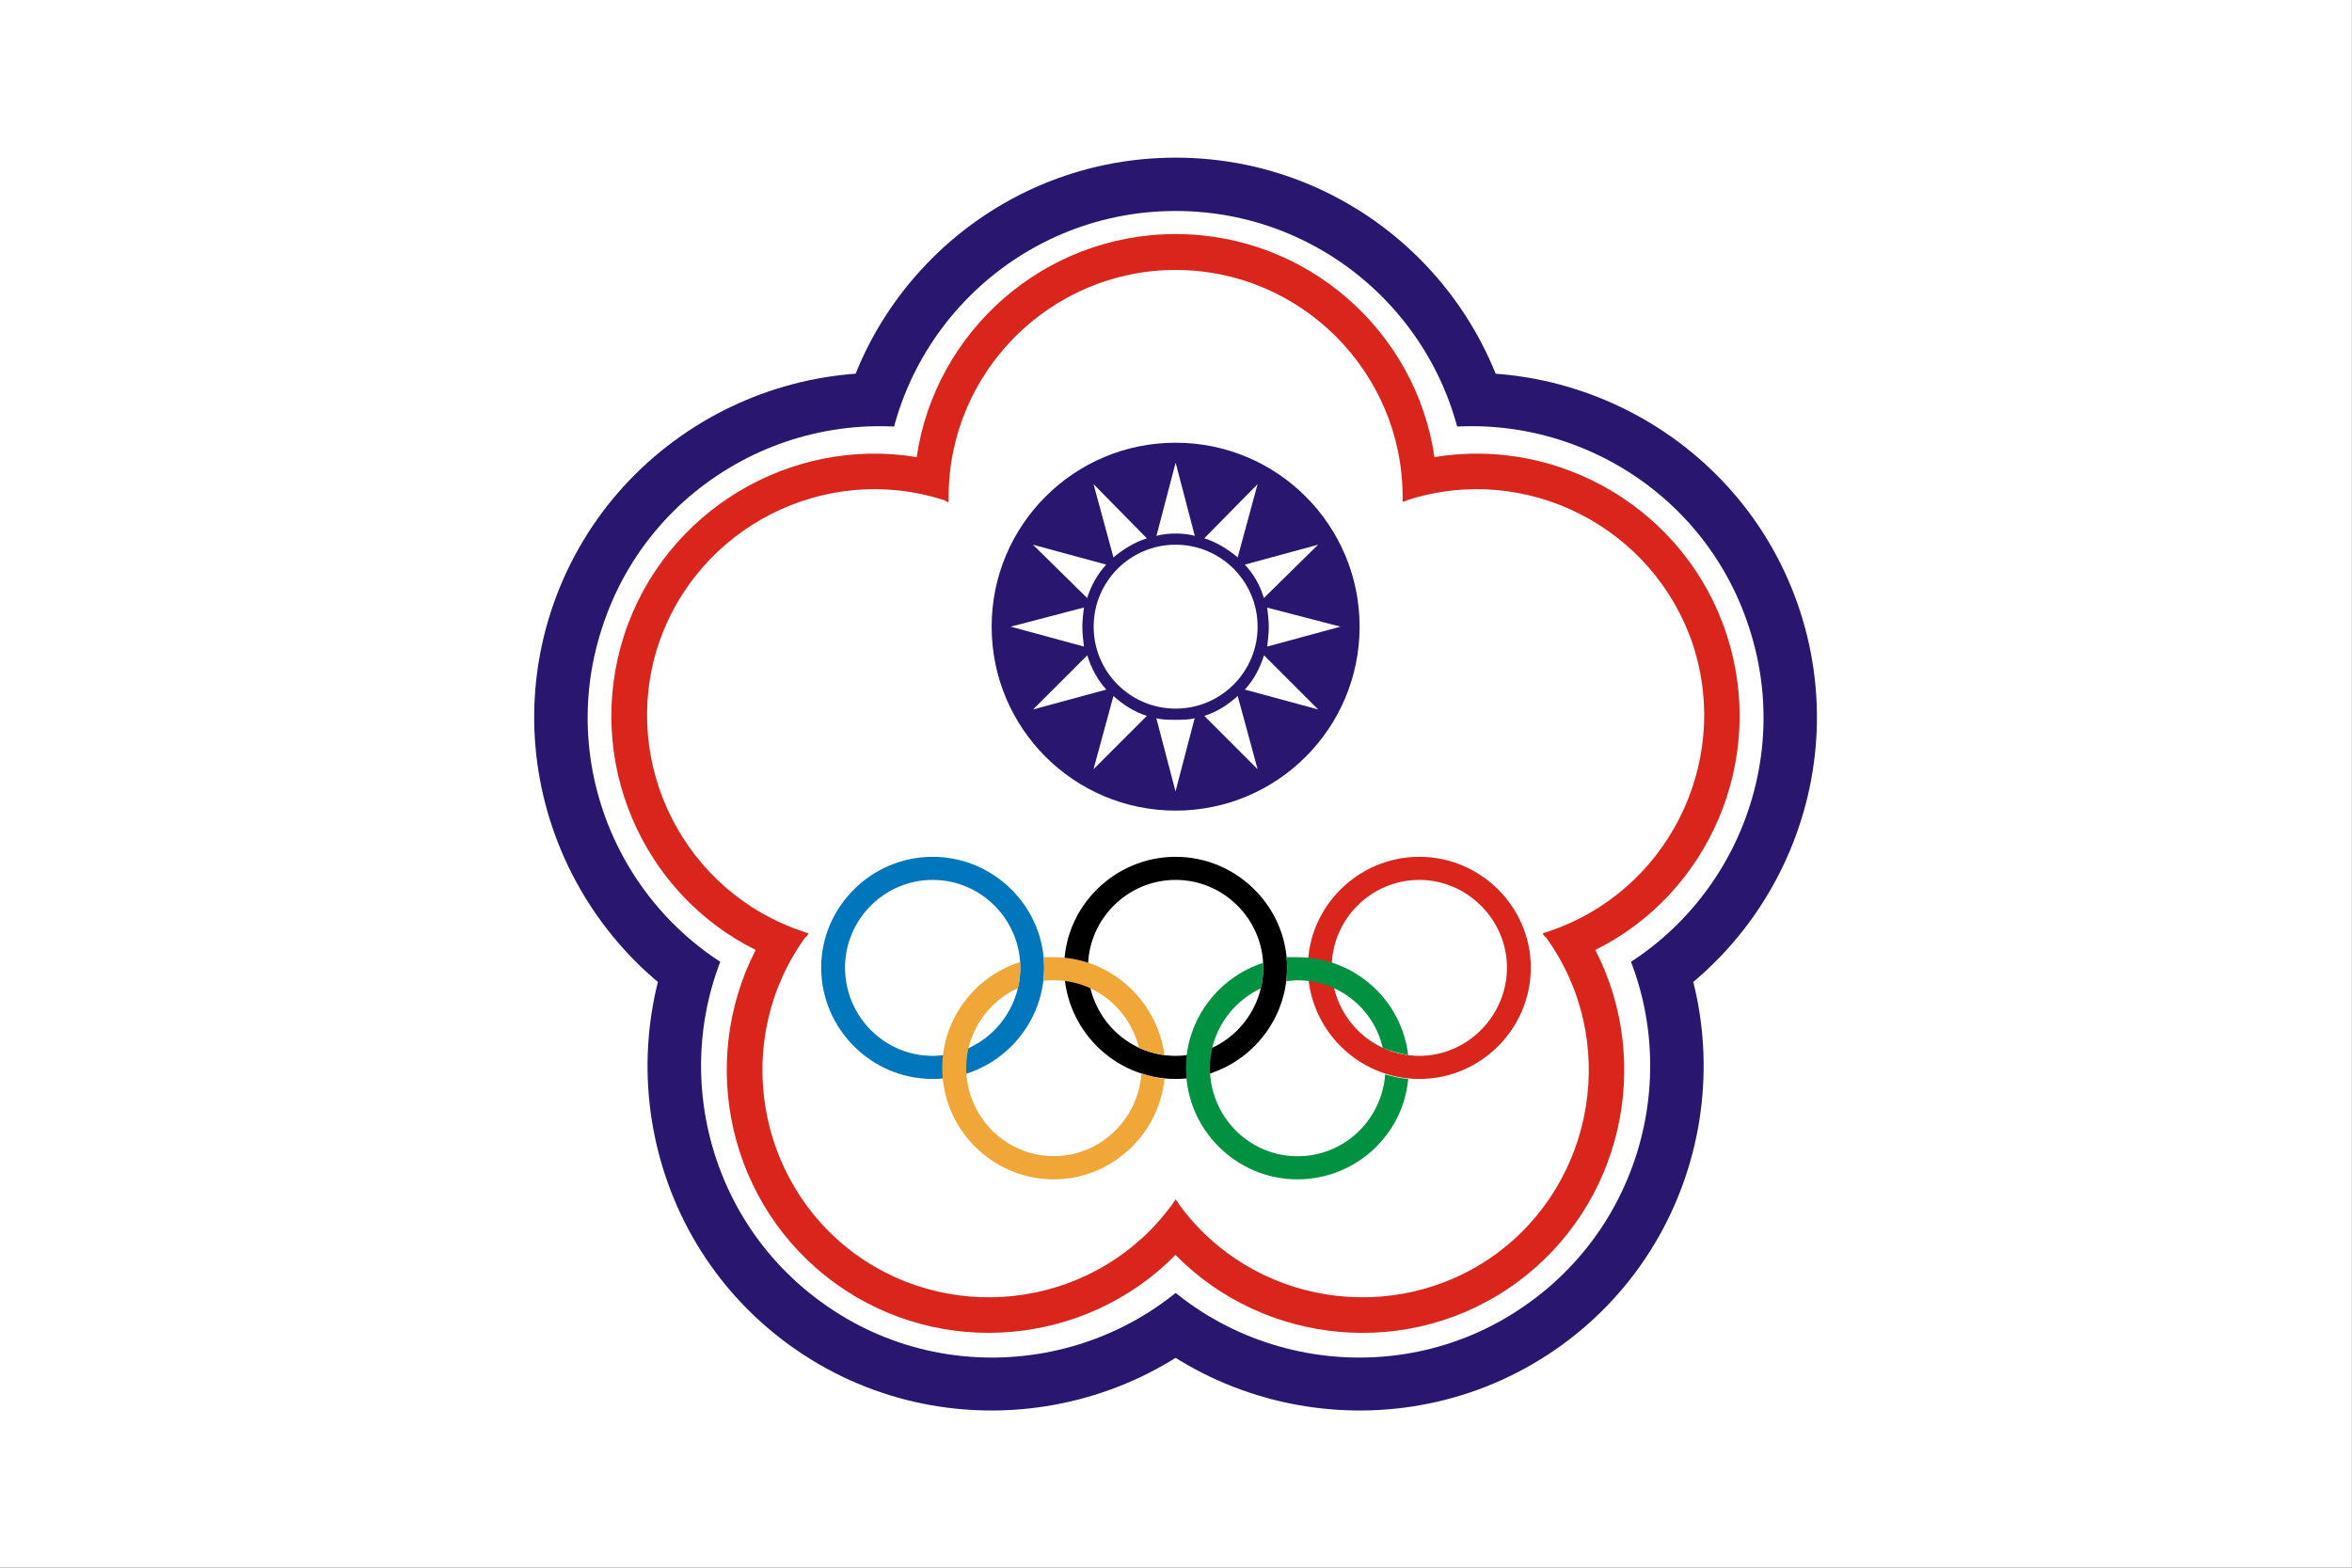 <?xml version="1.0" encoding="utf-8"?>
<!-- Generator: Adobe Illustrator 23.1.1, SVG Export Plug-In . SVG Version: 6.00 Build 0)  -->
<svg version="1.1"
	 id="svg2" inkscape:version="0.48.4 r9939" sodipodi:docname="‰∏≠ËèØÂ•ßÂßîÊúÉ.svg" xmlns:cc="http://creativecommons.org/ns#" xmlns:dc="http://purl.org/dc/elements/1.1/" xmlns:inkscape="http://www.inkscape.org/namespaces/inkscape" xmlns:rdf="http://www.w3.org/1999/02/22-rdf-syntax-ns#" xmlns:sodipodi="http://sodipodi.sourceforge.net/DTD/sodipodi-0.dtd" xmlns:svg="http://www.w3.org/2000/svg"
	 xmlns="http://www.w3.org/2000/svg" xmlns:xlink="http://www.w3.org/1999/xlink" x="0px" y="0px" viewBox="0 0 6480 4320"
	 style="enable-background:new 0 0 6480 4320;" xml:space="preserve">
<rect x="0" y="0" width="6480" height="4320" fill="#333333" stroke="none"/>
<style type="text/css">
	.st0{fill:#FFFFFF;}
	.st1{fill:#29166F;}
	.st2{fill:#DA251D;}
	.st3{fill:#0077BD;}
	.st4{fill:#F1A737;}
	.st5{fill:#009240;}
</style>
<sodipodi:namedview  bordercolor="#666666" borderopacity="1" fit-margin-bottom="0" fit-margin-left="0" fit-margin-right="0" fit-margin-top="0" gridtolerance="10" guidetolerance="10" id="namedview39" inkscape:current-layer="svg2" inkscape:cx="404.82558" inkscape:cy="339.98977" inkscape:pageopacity="0" inkscape:pageshadow="2" inkscape:window-height="1028" inkscape:window-maximized="1" inkscape:window-width="1920" inkscape:window-x="-8" inkscape:window-y="-8" inkscape:zoom="1" objecttolerance="10" pagecolor="#ffffff" showgrid="false">
	</sodipodi:namedview>
<g id="g3813" transform="matrix(3.386,0,0,3.386,3521.032,0)">
	<rect x="-1039.9" y="0" class="st0" width="1913.7" height="1276"/>
	<g id="g10">
		
			<ellipse sodipodi:cx="0" sodipodi:cy="631" sodipodi:rx="433" sodipodi:ry="433" class="st1" cx="-83.3" cy="408.9" rx="280.6" ry="280.6">
		</ellipse>
		<path inkscape:connector-curvature="0" class="st1" d="M-591.4,497.1c48-146.5,206.7-227.5,353.8-180.2
			c146.5,48,227.5,206.7,180.2,353.8c-48,147.1-206.7,228.1-353.8,180.2S-639.4,644.2-591.4,497.1z"/>
		<path inkscape:connector-curvature="0" class="st1" d="M-397.6,1094.6c-125.1-90.7-152.9-267-61.6-392.1
			c90.7-125.1,267-152.9,391.4-62.2c125.1,91.4,152.9,267,62.2,392.1S-272.6,1185.3-397.6,1094.6z"/>
		<path inkscape:connector-curvature="0" class="st1" d="M231,1094.6c-125.1,90.7-301.3,62.9-392.1-62.2S-224,731.7-98.9,640.3
			c124.4-90.7,300.7-62.9,391.4,62.2C383.9,827.6,356,1003.8,231,1094.6z"/>
		<path inkscape:connector-curvature="0" class="st1" d="M424.7,497.1c48,147.1-33.1,305.9-180.2,353.8s-305.9-33.1-353.8-180.2
			c-47.3-147.1,33.7-305.9,180.2-353.8C218,269.6,376.8,350.6,424.7,497.1z"/>
	</g>
	<g id="g17">
		
			<ellipse sodipodi:cx="0" sodipodi:cy="631" sodipodi:rx="366" sodipodi:ry="366" class="st0" cx="-83.3" cy="408.9" rx="237.2" ry="237.2">
		</ellipse>
		<path inkscape:connector-curvature="0" class="st0" d="M-549.9,510.7c40.2-124.4,174.3-192.5,298.8-152.3s192.5,175,152.3,298.8
			c-40.2,124.4-175,193.1-298.8,152.3C-522.1,769.2-590.8,635.1-549.9,510.7z"/>
		<path inkscape:connector-curvature="0" class="st0" d="M-371.7,1059.6c-105.6-76.5-129.6-225.5-52.5-331.2
			c76.5-106.3,225.5-129.6,331.2-52.5c105.6,76.5,129.6,225.5,52.5,331.2C-117,1112.7-266.1,1136.7-371.7,1059.6z"/>
		<path inkscape:connector-curvature="0" class="st0" d="M205.1,1059.6c-105.6,77.1-254.7,53.1-331.2-52.5
			c-77.1-105.6-53.1-254.7,52.5-331.2c105.6-77.1,254.7-53.8,331.2,52.5C334.7,834,310.7,983.1,205.1,1059.6z"/>
		<path inkscape:connector-curvature="0" class="st0" d="M383.3,510.7c40.8,124.4-27.9,258.6-152.3,298.8
			C107.2,850.2-27.6,781.6-67.8,657.1C-108,533.3-39.9,398.6,84.5,358.4S343.1,386.2,383.3,510.7z"/>
	</g>
	<path inkscape:connector-curvature="0" class="st2" d="M365.1,516.5c33.1,101.7-14.3,210.6-106.9,256.6c47.3,92,22,208-64.2,270.9
		s-204.8,51.2-277.4-22.7c-72.6,73.9-191.2,85.5-277.4,22.7s-111.5-178.9-64.2-270.9c-92.7-46-140-154.9-106.9-256.6
		C-498.7,415.4-396.3,355.1-294,372C-279,269.6-190.3,190.5-83.3,190.5S112.4,269.6,127.3,372C229.7,355.1,332.1,415.4,365.1,516.5z
		"/>
	<path inkscape:connector-curvature="0" class="st0" d="M337.9,525.6c31.1,96.6-22,200.9-118.6,232.7c-1.3,0.6-2.6,0.6-3.9,1.3
		c0.6,1.3,1.3,2.6,2.6,3.2c59.6,82.3,40.8,198.3-40.8,257.9c-82.3,59.6-198.3,41.5-257.9-40.8c-0.6-1.3-1.9-2.6-2.6-3.9
		c-0.6,1.3-1.9,2.6-2.6,3.9c-59.6,82.3-175.6,100.4-257.9,40.8c-81.7-59.6-100.4-175.6-40.8-257.9c1.3-0.6,1.9-1.9,2.6-3.2
		c-1.3-0.6-2.6-0.6-3.9-1.3c-96.6-31.8-149.7-136.1-118.6-232.7C-472.8,429-368.5,375.9-271.9,407c1.3,0.6,2.6,1.3,3.9,1.9
		c0-1.9,0-3.2,0-4.5c0-101.7,83-184.7,184.7-184.7s184.7,83,184.7,184.7c0,1.3,0,2.6,0,3.9c1.3,0,2.6-0.6,3.9-1.3
		C201.8,375.9,306.1,429,337.9,525.6z"/>
	
		<ellipse sodipodi:cx="0" sodipodi:cy="787" sodipodi:rx="231" sodipodi:ry="231" class="st1" cx="-83.3" cy="510" rx="149.7" ry="149.7">
	</ellipse>
	<g id="g27">
		
			<ellipse sodipodi:cx="0" sodipodi:cy="787" sodipodi:rx="103" sodipodi:ry="103" class="st0" cx="-83.3" cy="510" rx="66.7" ry="66.7">
		</ellipse>
		<path inkscape:connector-curvature="0" class="st0" d="M-83.3,376.5l15.6,59.6c-4.5-1.3-10.4-1.9-15.6-1.9s-11,0.6-15.6,1.9
			L-83.3,376.5z M-60,438.1l43.4-44.1l-16.2,59.6C-40.6,447.2-49.6,441.3-60,438.1z M-27,459.5l59.6-16.2l-44.1,43.4
			C-14.6,476.3-19.8,467.2-27,459.5z M-8.8,494.5L50.8,510l-59.6,16.2c0.6-5.2,1.3-10.4,1.3-16.2C-7.5,504.8-8.2,499.7-8.8,494.5z
			 M-11.4,533.3l44.1,44.1L-27,561.2C-19.8,553.4-14.6,543.7-11.4,533.3z M-32.8,566.4l16.2,59.6L-60,582.6
			C-49.6,579.4-40.6,573.5-32.8,566.4z M-67.8,584.5l-15.6,59.6l-15.6-59.6c4.5,1.3,10.4,1.3,15.6,1.3S-72.3,585.8-67.8,584.5z
			 M-106.7,582.6l-43.4,43.4l16.2-59.6C-126.1,573.5-117,579.4-106.7,582.6z M-139.7,561.2l-59.6,16.2l44.1-44.1
			C-152,543.7-146.8,553.4-139.7,561.2z M-157.9,526.2l-59.6-16.2l59.6-15.6c-0.6,5.2-1.3,10.4-1.3,15.6
			C-159.2,515.9-158.5,521-157.9,526.2z M-155.3,486.7l-44.1-43.4l59.6,16.2C-146.8,467.2-152,476.3-155.3,486.7z M-133.9,453.6
			l-16.2-59.6l43.4,44.1C-117,441.3-126.1,447.2-133.9,453.6z"/>
	</g>
	<path inkscape:connector-curvature="0" class="st3" d="M-281,697.3c49.9,0,90.7,40.8,90.7,90.1c0,49.9-40.8,90.7-90.7,90.7
		s-90.7-40.8-90.7-90.7C-371.7,738.1-330.9,697.3-281,697.3z"/>
	<path inkscape:connector-curvature="0" class="st0" d="M-281,716.1c39.5,0,71.3,32.4,71.3,71.3c0,39.5-31.8,71.9-71.3,71.9
		s-71.3-32.4-71.3-71.9C-352.3,748.5-320.5,716.1-281,716.1z"/>
	<path inkscape:connector-curvature="0" d="M-83.3,697.3c49.9,0,90.7,40.8,90.7,90.1c0,49.9-40.8,90.7-90.7,90.7
		s-90.7-40.8-90.7-90.7C-174.1,738.1-133.2,697.3-83.3,697.3z"/>
	<path inkscape:connector-curvature="0" class="st0" d="M-83.3,716.1c39.5,0,71.3,32.4,71.3,71.3c0,39.5-31.8,71.9-71.3,71.9
		s-71.3-32.4-71.3-71.9C-154.6,748.5-122.9,716.1-83.3,716.1z"/>
	<path inkscape:connector-curvature="0" class="st2" d="M115,697.3c49.9,0,90.7,40.8,90.7,90.1c0,49.9-40.8,90.7-90.7,90.7
		s-90.7-40.8-90.7-90.7C24.2,738.1,65.1,697.3,115,697.3z"/>
	<path inkscape:connector-curvature="0" class="st0" d="M115,716.1c38.9,0,71.3,32.4,71.3,71.3c0,39.5-32.4,71.9-71.3,71.9
		c-39.5,0-71.3-32.4-71.3-71.9C43.7,748.5,75.4,716.1,115,716.1z"/>
	<path inkscape:connector-curvature="0" class="st4" d="M-182.5,779c46,0,84.2,35,90.1,79.7c-7.8-1.3-14.3-3.2-20.7-5.8
		c-7.8-31.8-35.6-55.1-69.3-55.1c-3.2,0-5.8,0-8.4,0.6c0-3.2,0.6-7.1,0.6-11c0-2.6-0.6-5.2-0.6-8.4C-188.3,779-185.1,779-182.5,779z
		 M-92.4,878.1c-4.5,45.4-43.4,81.7-90.1,81.7c-49.9,0-90.7-40.8-90.7-90.7c0-40.2,26.6-74.5,63.5-86.2c0,1.9,0,3.2,0,4.5
		c0,5.8-0.6,11.7-1.9,16.8c-24.6,11-42.1,36.3-42.1,64.8c0,39.5,31.8,71.9,71.3,71.9c37.6,0,68.7-29.8,71.3-67.4
		C-105.4,875.5-98.9,877.5-92.4,878.1z"/>
	<path inkscape:connector-curvature="0" class="st5" d="M15.8,779c46.7,0,84.9,35,90.1,79.7c-7.1-1.3-14.3-3.2-20.7-5.8
		c-7.1-31.8-35.6-55.1-69.3-55.1c-3.2,0-5.8,0.6-9.1,0.6c0-3.2,0.6-7.1,0.6-11c0-2.6,0-5.2-0.6-8.4C10,779,12.6,779,15.8,779z
		 M105.9,878.1c-3.9,45.4-42.8,81.7-90.1,81.7c-49.9,0-90.7-40.8-90.7-90.7c0-39.5,26.6-73.9,62.9-85.5c0,1.3,0,2.6,0,3.9
		c0,5.8-0.6,11.7-1.9,16.8c-24.6,11.7-41.5,36.3-41.5,64.8c0,39.5,31.8,71.9,71.3,71.9c38.2,0,68.7-29.8,71.3-66.7
		C93.6,876.2,99.4,877.5,105.9,878.1z"/>
</g>
</svg>

